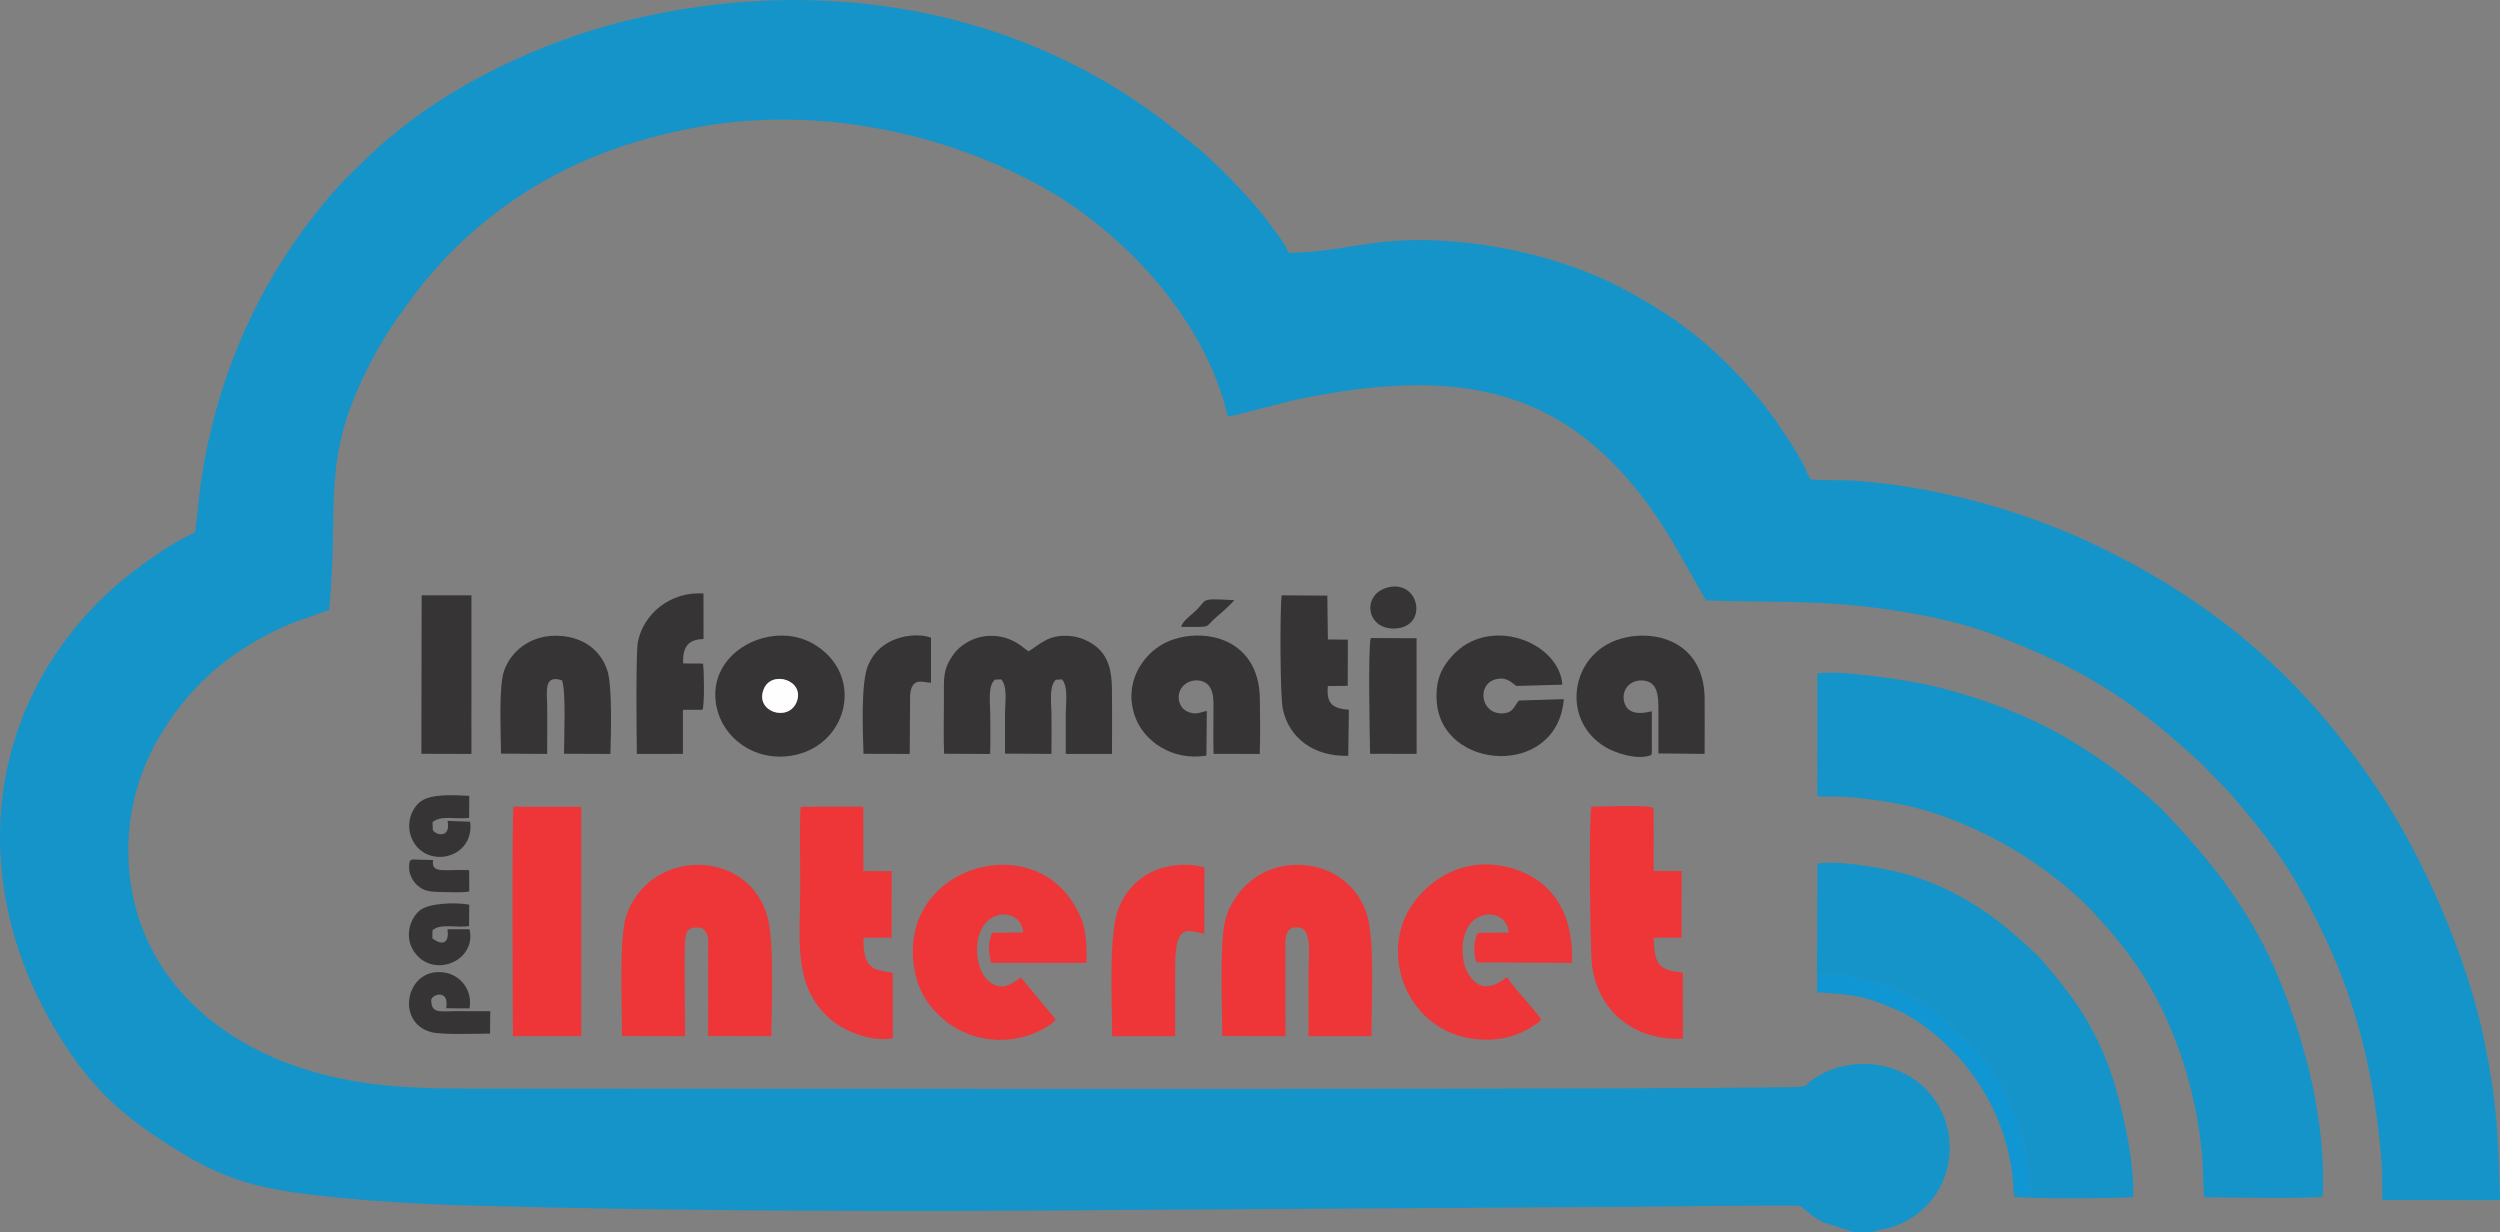 <?xml version="1.0" encoding="UTF-8"?>
<!DOCTYPE svg PUBLIC "-//W3C//DTD SVG 1.1//EN" "http://www.w3.org/Graphics/SVG/1.1/DTD/svg11.dtd">
<!-- Creator: CorelDRAW 2019 (64 Bit) -->
<svg xmlns="http://www.w3.org/2000/svg" xml:space="preserve" width="37.004mm" height="18.236mm" version="1.1" style="shape-rendering:geometricPrecision; text-rendering:geometricPrecision; image-rendering:optimizeQuality; fill-rule:evenodd; clip-rule:evenodd"
viewBox="0 0 3700.44 1823.56"
 xmlns:xlink="http://www.w3.org/1999/xlink"
 xmlns:xodm="http://www.corel.com/coreldraw/odm/2003">
 <rect x="0" y="0" width="3700.44" height="1823.56" fill="#808080" stroke="none"/>
 <defs>
  <style type="text/css">
   <![CDATA[
    .fil4 {fill:#FEFEFE}
    .fil1 {fill:#EE3537}
    .fil2 {fill:#363435}
    .fil3 {fill:#0F96D3}
    .fil0 {fill:#1494C9}
   ]]>
  </style>
 </defs>
 <g id="Camada_x0020_1">
  <g id="_1118206368">
   <path class="fil0" d="M2743.5 1823.55l28.3 0c7.72,-3.75 20.35,-4.28 29.45,-7.45 119.51,-41.55 110.14,-210.02 -13.25,-238.13 -47.13,-10.71 -92.56,5.84 -116.84,30.21 -12.45,5.27 -1685.1,3.12 -1959.38,3.12 -73.46,0 -136.25,-0.35 -205.37,-14.45 -124.87,-25.53 -216.22,-87.25 -267.81,-167.58 -64.97,-101.17 -64.35,-235.85 -2.05,-340.1 43.11,-72.07 98.27,-120.18 171.19,-155.88 27.4,-13.43 50.52,-19.72 79.34,-30.57 16.78,-169.18 -17.67,-228.67 75.47,-391.78 19.9,-34.81 42.26,-62.83 64.08,-92.15 5.85,-7.86 11.96,-13.3 17.99,-20.53 25.43,-30.66 68.59,-68.59 100.99,-91.98 81.22,-58.68 168.24,-94.69 275.3,-115.98 175.83,-34.94 364.96,1.16 516.56,83.5 126.69,68.81 247.09,200.5 280.03,342.86 17.72,-2.9 76.8,-20.17 107.24,-26.37 251.78,-51.28 416.5,-12.9 551.85,212.82l48.47 85.51c77.2,3.17 151.15,0.09 227.06,8.17 64.04,6.82 140.66,20.66 195.78,41.5 138.61,52.3 209.07,98.49 310.11,191.63l43.46 44.76c61.54,71.89 95.59,118.3 140.49,214.12 50.47,107.72 73.01,209.83 82.96,328.49 1.7,19.82 0.58,38.61 1.61,58.91l173.91 0.18c-2.59,-93.98 -4.15,-142.85 -23.34,-236.7 -24.86,-121.25 -89.08,-268.34 -154.81,-367.15 -108.22,-162.62 -235.14,-276.68 -418.25,-364.73 -107.9,-51.95 -236.38,-87.69 -359.51,-96.39 -20.75,-1.48 -44.49,0.44 -64.4,-1.97 -4.1,-5.62 -8.03,-16.42 -11.42,-23.03 -10.62,-20.52 -28.43,-46.63 -41.41,-65.24 -26.47,-37.93 -66.94,-81.71 -102.69,-112.37 -40.25,-34.5 -81.31,-60.2 -129.77,-85.28 -97.42,-50.43 -242.51,-79.17 -357.82,-64.26 -43.42,5.62 -83.81,14.81 -129.55,14.95 -5.76,-14.95 -25.4,-38.96 -34.72,-51.64 -20.44,-27.8 -78.06,-87.24 -107.24,-109.65 -8.53,-6.51 -16.11,-12.85 -24.46,-19.59 -225.63,-182.16 -527.44,-234.47 -818.1,-161.72 -123.52,30.88 -254.9,93.8 -347.19,172.84 -5.04,4.28 -6.65,5.66 -10.94,9.23 -4.37,3.57 -7.27,7.05 -11.46,10.58 -8.44,7.05 -14.64,13.88 -22.59,21.55 -14.45,14.02 -29.45,28.79 -43.15,45.03 -100.95,119.33 -164.99,258.7 -189.62,418.74 -4.06,26.37 -5.31,52.88 -9.42,78.63 -46.01,20.39 -109.6,68.95 -143.34,103.13 -174.98,177.44 -187.88,428.73 -60.15,638.12 53.55,87.82 103.75,129.02 190.29,180.92 62.83,37.71 115.62,49.76 189.66,58.5 74.44,8.75 156.42,13.52 232.06,15.53 327.29,8.84 652.84,9.33 981.39,6.43l740.67 -4.64c25.84,-0.09 241.78,-3.13 246.29,-1.07 8.3,8.03 20.26,17.36 32.98,23.87l45.07 14.55z"/>
   <path class="fil0" d="M2690 1035.13l-0.05 143.21c10.76,1.65 23.07,0.26 34.19,0.8 31.24,1.52 67.2,6.56 97.02,12.99 67.38,14.54 144.94,52.16 199.03,91.08 29.19,21.02 56.68,43.91 78.99,67.97 50.47,54.35 86.53,104.24 115.94,176.27 23.03,56.45 37.31,113.4 43.65,175.03 2.41,23.74 1.87,46.41 3.74,69.66 25.35,0.36 164.81,2.5 175.52,-1.16 4.91,-108.44 -23.38,-219.65 -62.07,-316.05 -43.34,-107.99 -106.62,-184.48 -173.65,-254.59 -14.01,-14.69 -59.89,-52.62 -78.01,-65.38 -37.21,-26.2 -74.25,-50.16 -120.26,-70.87 -45.39,-20.44 -90.86,-36.06 -142.41,-48.6 -34.67,-8.43 -138.97,-24.36 -171.63,-18.61l0 38.25z"/>
   <path class="fil0" d="M2689.33 1468.77l1.16 -25.66c31.86,-9.06 101.66,12.8 131.74,27.22 5.08,2.45 8.25,4.37 12.71,6.92l7.01 4.32c1.52,1.12 4.06,3.04 5.58,3.98 5.35,3.21 8.21,3.66 12.72,7.18l63.37 58.11c26.28,27.71 54.53,81.62 65.73,116.69 9.69,30.4 17.94,72.66 17.9,104.57l-24.95 -3.49c-0.13,-0.66 -0.18,-1.11 -0.31,-1.87l-1.87 -12 0.75 16.33c10.18,3.88 157.27,2.68 176.64,0.89 2.36,-57.97 -20.44,-153.96 -39.14,-201.04 -25.39,-64.04 -56.99,-104.3 -93.72,-146.96 -13.96,-16.24 -46.19,-43.96 -62.52,-56.99 -21.06,-16.87 -47.3,-33.42 -74.17,-47.08 -26.06,-13.21 -55.6,-24.19 -87.91,-31.28 -25.53,-5.62 -84.3,-15.49 -109.96,-10.18l-0.76 190.34z"/>
   <path class="fil1" d="M1809.11 1533.52l93.63 0.18 -0.09 -132.85c0,-14.82 0.53,-28.16 16.6,-28.34 24.19,-0.27 17.58,37.04 17.58,70.6 0,30.21 0.09,60.42 0,90.63l93.14 -0.04c-0.14,-47.04 4.95,-136.83 -5.85,-176.95 -11.6,-42.93 -50.47,-76.98 -104.87,-76.71 -53.33,0.22 -90.95,36.37 -104.3,76.98 -10.71,32.8 -5.53,134.37 -5.84,176.5z"/>
   <path class="fil1" d="M920.77 1533.52l93.18 0.22c0.27,-38.29 -1.52,-105.23 0.04,-140.21 0.81,-17.85 6.65,-22.58 25.57,-20.09 10.8,11.16 8.62,14.73 8.62,32.94l-0.05 127.14 93.59 0.18c0.31,-45.34 4.59,-138.83 -5.81,-176.68 -28.2,-102.64 -176,-102.33 -209.25,-0.36 -10.62,32.67 -5.8,135.05 -5.89,176.86z"/>
   <path class="fil1" d="M1562.77 1509.29l-51.5 -62.35c-5.62,2.19 -25.57,24.5 -47.8,5.32 -12.4,-10.72 -18.78,-30.98 -17,-53.33 4.69,-57.48 65.56,-56.5 68.01,-18.7l-45.96 0.4c-6.52,17.23 -5.22,25.75 -1.79,44.49l141.51 0.05c0.49,-42.04 -1.83,-61.1 -21.28,-90.82 -70.78,-108.04 -260.58,-45.25 -233.13,101.84 6.6,35.3 23.56,55.74 42.39,72.29 34.05,29.9 86.71,39.28 130.98,22.27 10.04,-3.88 28.65,-12.8 35.57,-21.46z"/>
   <path class="fil1" d="M2281.35 1509.29c-7.94,-13.35 -37.26,-42.58 -50.74,-62.88 -3.93,1.83 -28.03,25.03 -48.56,5.89 -12.85,-11.96 -18.38,-29.94 -16.91,-53.37 3.62,-56.81 65.07,-57.17 67.92,-18.57l-45.47 0.31c-6.87,10.98 -7.05,31.82 -1.83,43.78l141.06 0.72c2.41,-63.6 -21.37,-118.31 -85.14,-138.84 -73.15,-23.52 -130.27,17.36 -155.44,59.18 -45.65,75.95 3.57,191.27 110.54,193.37 26.69,0.53 45.74,-5.09 67.66,-17.05l13.21 -8.84c0.31,-0.22 0.75,-0.58 1.02,-0.8l1.83 -1.88c0.18,-0.22 0.54,-0.71 0.85,-1.02z"/>
   <path class="fil1" d="M1321.47 1536.69l-0.09 -96.71c-24.05,-5.04 -44.09,-0.89 -43.33,-51.94l41.73 -0.18 0.04 -98.4 -41.81 -0.23 -0.18 -95.23 -92.6 0.04c-1.88,10.27 -0.67,100.64 -0.67,118.58 0,78.59 -12.01,146.42 44.49,195.82 18.79,16.38 58.33,34.72 92.42,28.25z"/>
   <path class="fil1" d="M2490.87 1537.36l-0.13 -97.96c-37.44,-2.9 -41.68,-13.88 -43.11,-51.45l41.41 -0.05 0.09 -98.67 -41.5 0c0,-9.86 0.67,-91.04 -0.45,-93.13 -2.72,-5.27 -81.44,-2.06 -91.71,-2.1 -3.88,15.75 -2,214.61 1.12,236.21 9.37,65.07 60.29,110.41 134.28,107.15z"/>
   <path class="fil2" d="M1397.38 1115.64l68.24 0.31c0.58,-19.42 0.13,-39.36 0.13,-58.78 0,-16.33 -4.06,-41.9 6.92,-51.23l9.19 -0.4c9.95,9.73 5.71,36.37 5.71,51.63 0,19.42 -0.09,38.87 0.05,58.29l68.72 0.4c0.23,-19.37 0.05,-38.16 0.05,-56.86 0,-16.33 -4.24,-42.75 6.33,-52.92l9.2 -0.54c9.64,10.49 5.58,36.15 5.58,51.63 0,19.55 0.04,39.14 0,58.69l68.41 0.09c0.27,-26.29 0.09,-52.71 0.09,-78.99 0,-26.91 0.35,-49.27 -12.81,-68.59 -9.37,-13.7 -29.36,-25.98 -51.99,-27.23 -30.53,-1.65 -41.19,12.54 -58.91,22.94l-5.67 -4.24c-14.37,-11.96 -31.01,-19.28 -51.36,-18.74 -24.63,0.62 -44.85,14.46 -53.87,27.27 -16.11,22.93 -14.19,34.31 -14.19,66.76 0,26.46 -0.76,54.18 0.18,80.51z"/>
   <path class="fil1" d="M759.22 1533.61l101.08 0.04 0 -339.43 -100.01 -0.22c-3.03,12.14 -1.16,319.57 -1.07,339.61z"/>
   <path class="fil2" d="M1785.68 1118.4l0.62 -65.96c-8.65,1.16 -14.41,5.85 -25.97,1.92 -7.85,-2.68 -12.85,-8.07 -14.9,-16.11 -4.87,-19.28 12.8,-34.81 32.04,-30.48 21.06,4.78 18.7,30.79 18.7,43.87 0,21.2 -0.49,43.07 0.13,64.17l68.32 0.14c0.99,-26.2 0.45,-54.54 0.23,-80.82 -0.98,-97.2 -93.85,-108.18 -142.18,-82.61 -31.06,16.43 -61.14,58.91 -41.95,109.79 13.03,34.4 53.95,64.48 104.96,56.09z"/>
   <path class="fil2" d="M2442.94 1118.05c2.06,-3.26 1.03,4.01 2.1,-5.63l-0.09 -25.84c0,-11.24 -0.04,-22.49 0.05,-33.73 -4.87,0.66 -37.13,10.79 -41.46,-16.43 -2.95,-18.52 12.89,-32.44 31.95,-28.69 18.65,3.7 19.28,23.43 19.28,43.91 0,21.2 0.04,42.35 0,63.55l68.32 0.67c0.36,-27.27 0.05,-54.09 0.05,-80.73 0.09,-94.57 -89.61,-108.04 -139.86,-83.68 -60.03,29.14 -69.71,116.66 -7.1,154.28 14.42,8.66 46.46,19.54 66.76,12.32z"/>
   <path class="fil1" d="M1646.22 1533.74l93.18 0c0.09,-34.49 0,-68.99 0.05,-103.49 0.04,-66.76 20.17,-52.03 43.11,-48.15l0.09 -98.18c-26.83,-7.94 -59.22,-3.25 -80.69,8.08 -20.93,11.02 -36.64,28.03 -46.37,52.79 -15.26,38.87 -9.24,139.73 -9.37,188.95z"/>
   <path class="fil2" d="M1179.25 1038.79c-11.96,30.7 -62.48,14.9 -48.78,-18.79 11.65,-28.78 61.27,-13.16 48.78,18.79zm-41.15 -96.31c-46.28,8.13 -88.99,47.98 -77.43,103.98 9.24,44.9 54.85,81.18 111.12,71.99 80.02,-13.08 107.6,-111.66 40.97,-159.77 -19.81,-14.32 -44.8,-21.46 -74.66,-16.2z"/>
   <path class="fil2" d="M2314.69 1034.82l-66.45 2.05c-7.63,8.57 -7.86,19.01 -25.71,19.01 -30.66,0 -36.1,-41.55 -10.62,-49.8 17,-5.49 23.74,3.08 32.67,9.23l68.05 -1.91c-5.04,-63.73 -108.66,-103.41 -163.38,-42.36 -15.17,16.92 -24.5,34.81 -22.71,66.05 6.07,104.21 179,115.18 188.15,-2.27z"/>
   <path class="fil2" d="M741.55 1115.41l68.32 0.54c0.22,-22.63 0.09,-45.34 0.09,-67.97 0,-23.87 -6.16,-50.29 22,-40.97 6.03,17.32 2.9,83.86 2.9,108.63l68.64 0.31c0.89,-28.83 2.85,-99.83 -4.38,-123.04 -9.68,-30.97 -37.44,-52.03 -77.07,-51.94 -38.42,0.09 -65.78,23.6 -75.77,51.41 -8.53,23.6 -4.69,93.13 -4.73,123.03z"/>
   <path class="fil2" d="M1995.65 1118.71l0.94 -68.14c-24.15,-1.96 -33.52,-8.84 -31.15,-35.12l29.41 -0.27 0.22 -68.41 -29.59 -0.27 -0.8 -64.89 -67.57 -0.44c-2.76,21.28 -2.36,148.47 1.56,167.66 8.75,43.02 45.35,71.31 96.98,69.88z"/>
   <path class="fil2" d="M942.68 1115.95l68.19 -0.09 0 -65.2 29.01 -0.09c3.03,-8.66 2.27,-57.57 0.76,-68.37l-29.46 -0.18c-0.98,-24.14 6.96,-35.52 30.17,-36.19l-0.09 -67.43c-49.54,-3.17 -88.9,30.61 -97.06,71.54 -3.22,16.33 -1.97,140.79 -1.52,166.01z"/>
   <polygon class="fil2" points="623.73,1115.72 697.77,1115.95 697.81,881.21 624.13,881.21 "/>
   <path class="fil3" d="M2689.33 1468.77c56.27,3.17 73.5,6.33 118.97,26.33 31.78,14.01 63.19,40.92 82.47,60.91 42.76,44.27 83.72,112.77 89.35,198.73l1.87 12c0.13,0.76 0.18,1.21 0.31,1.87l24.95 3.49c0.04,-31.91 -8.21,-74.17 -17.9,-104.57 -11.2,-35.07 -39.45,-88.98 -65.73,-116.69l-63.37 -58.11c-4.51,-3.52 -7.37,-3.97 -12.72,-7.18 -1.52,-0.94 -4.06,-2.86 -5.58,-3.98l-7.01 -4.32c-4.46,-2.55 -7.63,-4.47 -12.71,-6.92 -30.08,-14.42 -99.88,-36.28 -131.74,-27.22l-1.16 25.66z"/>
   <path class="fil2" d="M1278.14 1115.72l68.41 0.23 0.54 -87.52c2.68,-27.35 19.05,-18.11 30.88,-17.76l0.09 -66.8c-18.3,-6.56 -42.58,-2.95 -58.28,4.59 -15.67,7.5 -27.09,18.57 -34.5,35.39 -11.43,26.02 -8.12,98.23 -7.14,131.87z"/>
   <path class="fil2" d="M2027.96 1115.68l68.86 0.18 -0.05 -171.19 -67.83 -0.31c-4.24,16.24 -1.43,145.08 -0.98,171.32z"/>
   <path class="fil2" d="M725.3 1529.86l0.4 -33.11c-17.8,-0.05 -35.16,-0.05 -52.52,-0.09 -20.08,-0.05 -35.66,4.73 -34.81,-17.49 4.02,-8.97 26.95,-13.66 22,13.2l34.54 0.18c5.04,-27.26 -13.61,-48.46 -34.81,-52.66 -58.41,-11.6 -76.62,73.1 -22.04,87.78 16.11,4.33 67.56,2.24 87.24,2.19z"/>
   <path class="fil2" d="M695 1375.5l-32.67 -0.09c3.13,21.6 -8.21,24.54 -22.4,13.43l0.18 -11.87c12.09,-10.89 35.66,-2.95 54.22,-6.34l0.18 -31.59c-20.53,-3.84 -58.46,-2.15 -71.85,7.58 -14.28,10.4 -24.05,36.46 -12.09,58.06 25.57,46.06 95.63,19.95 84.43,-29.18z"/>
   <path class="fil2" d="M695.94 1216.27l-33.38 -1.21c5.08,27 -18.84,21.11 -21.96,13.03l-0.4 -10.97c11.33,-10.8 35.12,-4.33 54.18,-6.47l0.22 -32.72c-23.34,-1.11 -55.25,-3.16 -71.14,7.81 -15.08,10.45 -24.18,36.11 -12.45,58.6 22.05,42.17 91.58,26.15 84.93,-28.07z"/>
   <path class="fil2" d="M2055.4 869.21c-42.35,9.68 -33.02,67.03 14.28,60.6 43.47,-5.94 30.66,-70.82 -14.28,-60.6z"/>
   <path class="fil2" d="M694.6 1319.54l-0.18 -31.6c-35.79,-1.61 -56.81,6.2 -53.33,-14.95 -6.56,-0.54 -12.81,-0.31 -19.37,-0.4 -8.88,-0.09 -14.81,-2.68 -15.88,5.13 -1.92,14.37 4.1,25.26 11.33,32.13 9.33,8.84 18.52,10.18 33.96,10.4 11.78,0.18 32.76,1.34 43.47,-0.71z"/>
   <path class="fil4" d="M1179.25 1038.79c12.49,-31.95 -37.13,-47.57 -48.78,-18.79 -13.7,33.69 36.82,49.49 48.78,18.79z"/>
   <path class="fil2" d="M1748.33 927.89c49.22,0.04 32.44,1.87 53.46,-15.75 8.88,-7.46 17.32,-15 25.3,-23.79 -55.47,-2.99 -37.53,-1.61 -60.15,18.34 -7.1,6.29 -16.6,13.26 -18.61,21.2z"/>
  </g>
 </g>
</svg>
